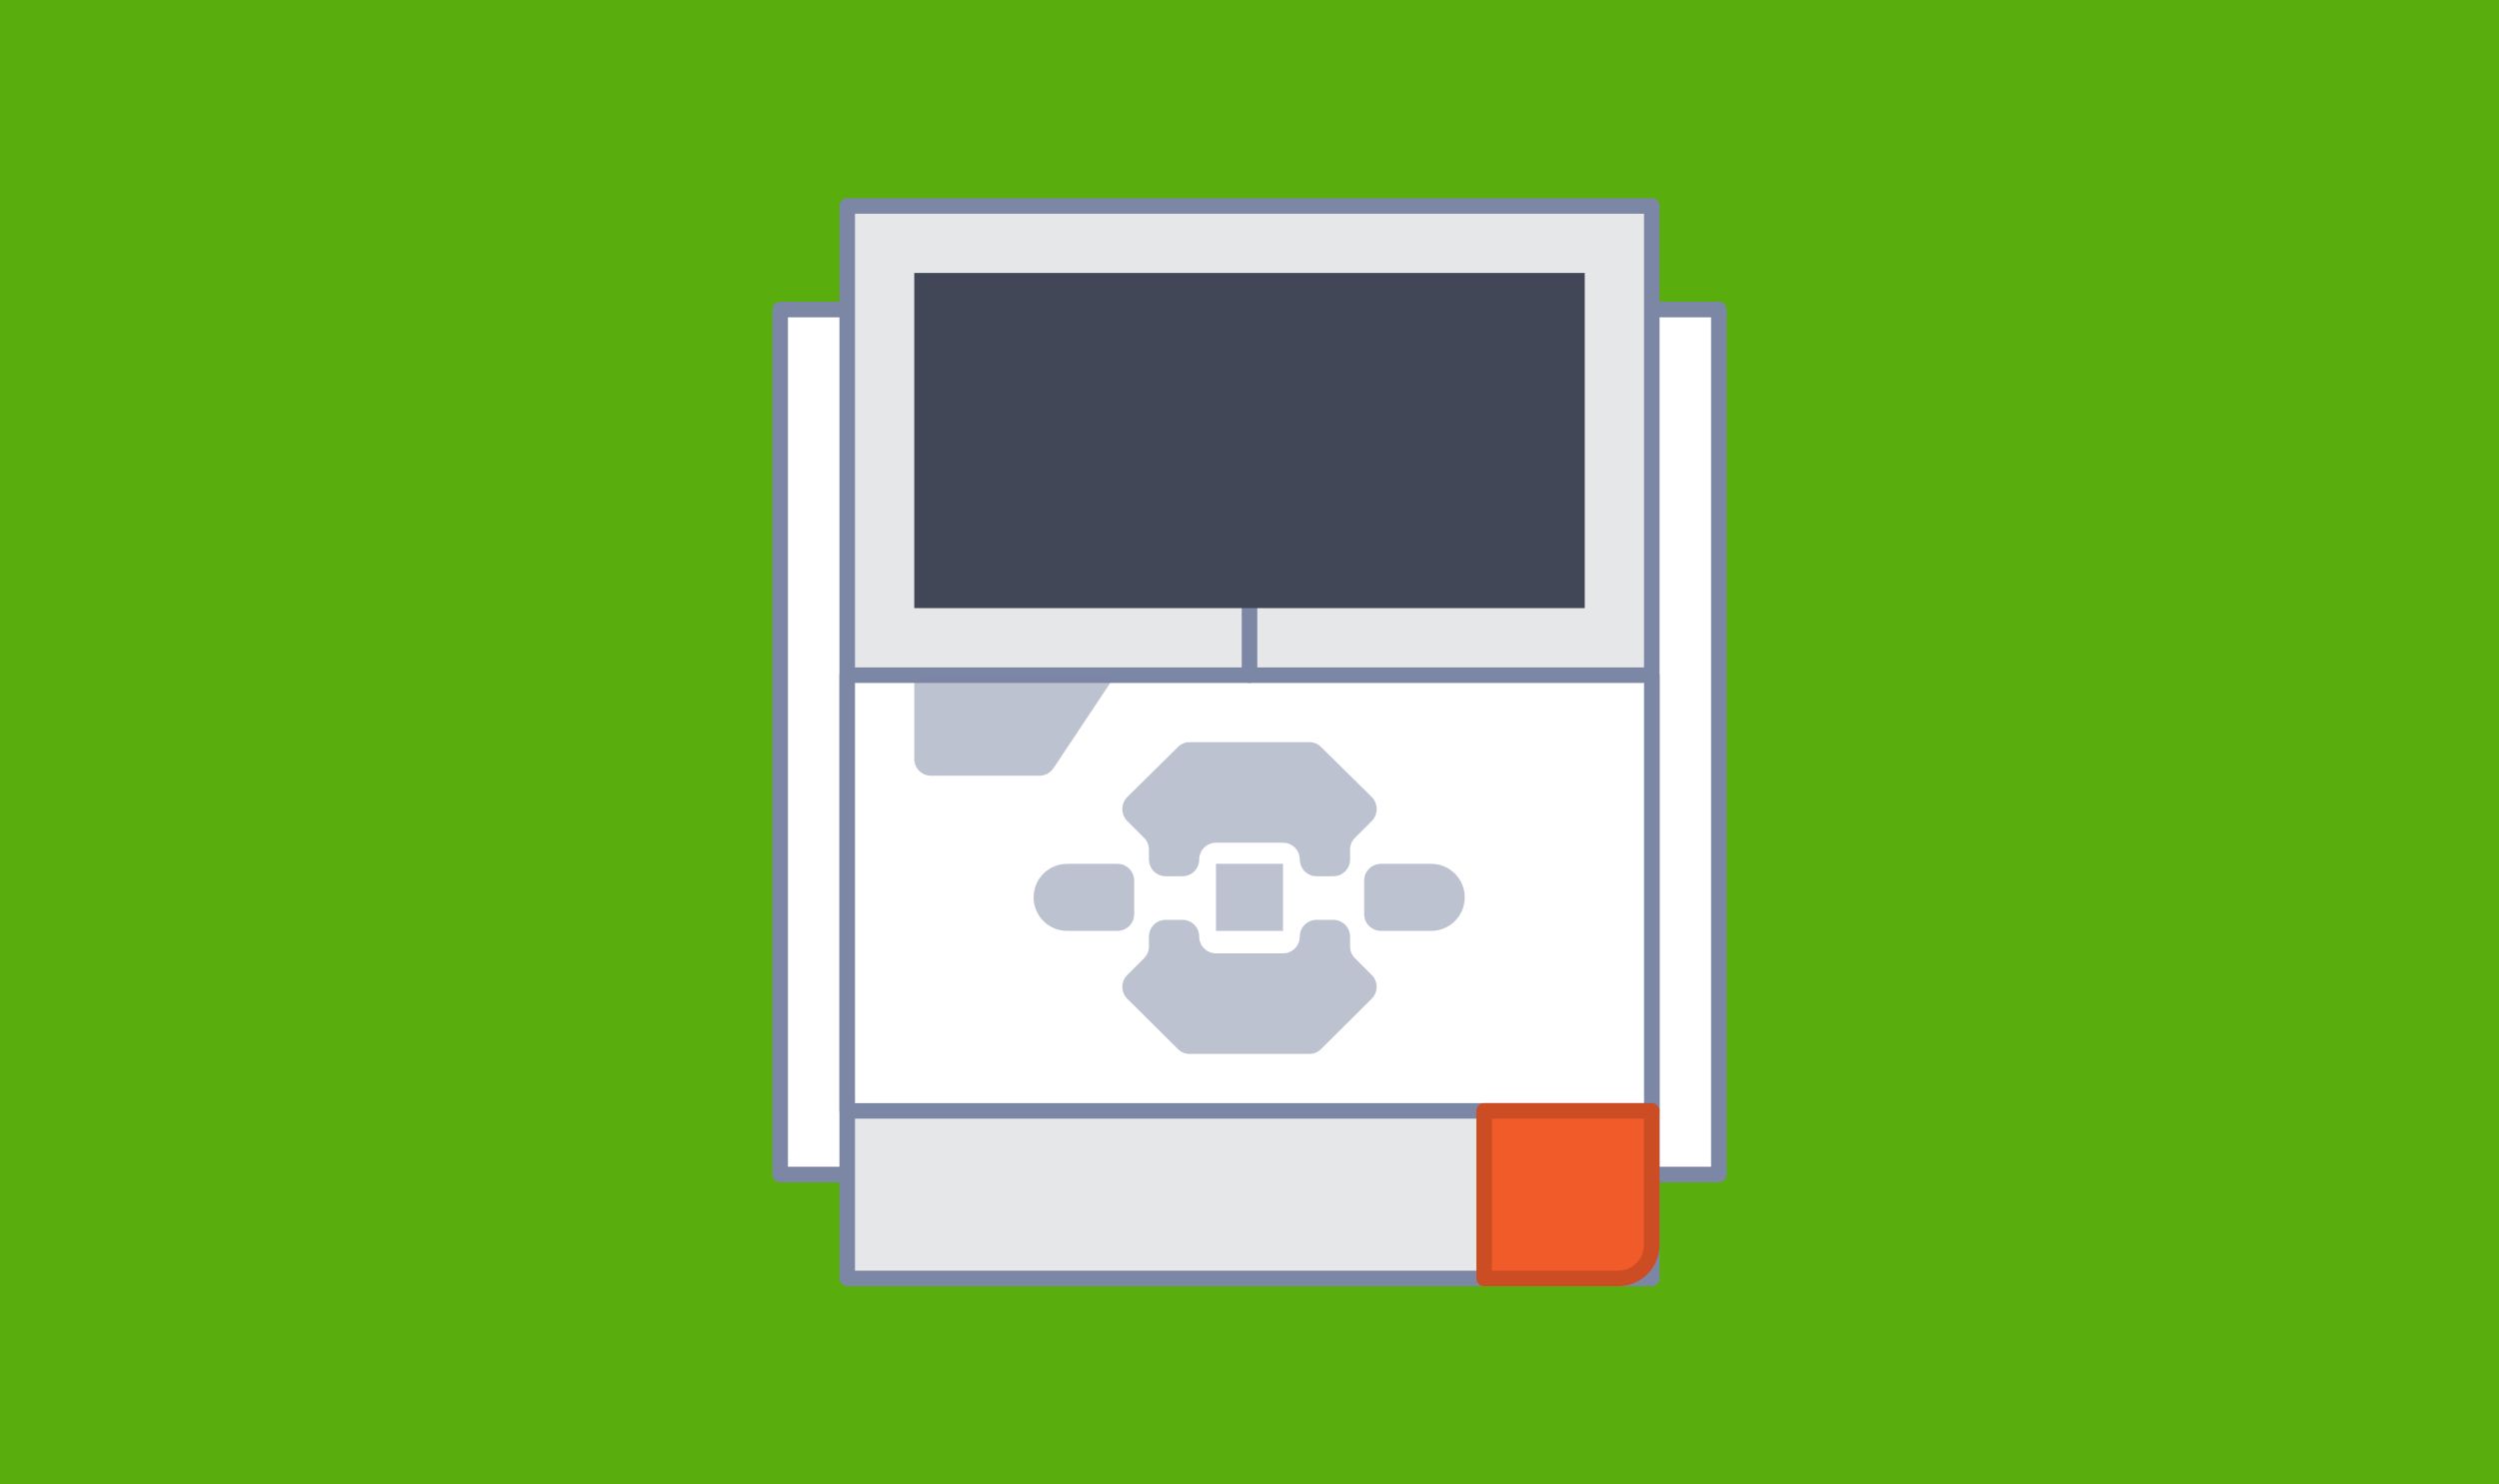 <svg version="1.1" xmlns="http://www.w3.org/2000/svg" xmlns:xlink="http://www.w3.org/1999/xlink" width="160.699" height="95.481" viewBox="0,0,160.699,95.481"><rect x="0" y="0" width="160.699" height="95.481" fill="#333333" stroke="none"/><g transform="translate(-159.65,-132.26)"><g data-paper-data="{&quot;isPaintingLayer&quot;:true}" fill-rule="nonzero" stroke-miterlimit="10" stroke-dasharray="" stroke-dashoffset="0" style="mix-blend-mode: normal"><path d="M159.65,227.74v-95.481h160.699v95.481z" fill="#59ad0d" stroke="none" stroke-width="0" stroke-linecap="butt" stroke-linejoin="miter"/><path d="M211.975,207.81c-1.191,0 -2.156,0 -2.156,0v-55.641c0,0 0.965,0 2.156,0h56.05c1.191,0 2.156,0 2.156,0v55.641c0,0 -0.965,0 -2.156,0z" fill="#ffffff" stroke="#7c87a5" stroke-width="1" stroke-linecap="round" stroke-linejoin="round"/><path d="M216.286,214.492c-1.191,0 -2.156,0 -2.156,0v-68.985c0,0 0.965,0 2.156,0h47.427c1.191,0 2.156,0 2.156,0v68.985c0,0 -0.965,0 -2.156,0z" fill="#e6e7e8" stroke="#7c87a5" stroke-width="1" stroke-linecap="round" stroke-linejoin="round"/><path d="M214.131,203.714v-28.025h51.739v28.025z" fill="#ffffff" stroke="#7c87a5" stroke-width="1" stroke-linecap="round" stroke-linejoin="round"/><path d="M240,175.688v-8.623" fill="#e6e7e8" stroke="#7c87a5" stroke-width="1" stroke-linecap="round" stroke-linejoin="round"/><path d="M220.598,171.377c-1.191,0 -2.156,0 -2.156,0v-21.558c0,0 0.965,0 2.156,0h38.804c1.191,0 2.156,0 2.156,0v21.558c0,0 -0.965,0 -2.156,0z" fill="#414757" stroke="none" stroke-width="1" stroke-linecap="butt" stroke-linejoin="miter"/><path d="M238.922,192.137c-0.595,0 -1.078,0 -1.078,0v-4.312c0,0 0.483,0 1.078,0h2.156c0.595,0 1.078,0 1.078,0v4.312c0,0 -0.483,0 -1.078,0z" fill="#7c87a5" stroke="none" stroke-width="1" stroke-linecap="butt" stroke-linejoin="miter" opacity="0.5"/><path d="M228.273,187.825h3.234c0.595,0 1.078,0.483 1.078,1.078v2.156c0,0.595 -0.483,1.078 -1.078,1.078h-3.234c-1.191,0 -2.156,-0.965 -2.156,-2.156c0,-1.191 0.965,-2.156 2.156,-2.156z" fill="#7c87a5" stroke="none" stroke-width="1" stroke-linecap="butt" stroke-linejoin="miter" opacity="0.5"/><path d="M251.706,192.137h-3.255c-0.595,0 -1.078,-0.483 -1.078,-1.078v-2.156c0,-0.595 0.483,-1.078 1.078,-1.078h3.234c1.191,0 2.156,0.965 2.156,2.156c0,1.182 -0.952,2.144 -2.134,2.156z" fill="#7c87a5" stroke="none" stroke-width="1" stroke-linecap="butt" stroke-linejoin="miter" opacity="0.5"/><path d="M226.483,182.156h-6.963c-0.595,0 -1.078,-0.483 -1.078,-1.078v-5.389h12.935l-3.988,5.993c-0.206,0.297 -0.544,0.475 -0.905,0.474z" fill="#7c87a5" stroke="none" stroke-width="1" stroke-linecap="butt" stroke-linejoin="miter" opacity="0.5"/><path d="M247.869,185.066l-1.078,1.078c-0.211,0.203 -0.328,0.484 -0.323,0.776v0.625c0,0.595 -0.483,1.078 -1.078,1.078h-1.078c-0.595,0 -1.078,-0.483 -1.078,-1.078c0,-0.595 -0.483,-1.078 -1.078,-1.078h-4.312c-0.595,0 -1.078,0.483 -1.078,1.078c0,0.595 -0.483,1.078 -1.078,1.078h-1.078c-0.595,0 -1.078,-0.483 -1.078,-1.078v-0.625c0.004,-0.292 -0.113,-0.573 -0.323,-0.776l-1.078,-1.078c-0.413,-0.426 -0.413,-1.104 0,-1.531l3.255,-3.212c0.195,-0.209 0.469,-0.327 0.755,-0.323h7.718c0.286,-0.003 0.56,0.114 0.755,0.323l3.255,3.212c0.413,0.426 0.413,1.104 0,1.531z" fill="#7c87a5" stroke="none" stroke-width="1" stroke-linecap="butt" stroke-linejoin="miter" opacity="0.5"/><path d="M232.131,194.983l1.078,-1.078c0.211,-0.203 0.328,-0.484 0.323,-0.776v-0.625c0,-0.595 0.483,-1.078 1.078,-1.078h1.078c0.595,0 1.078,0.483 1.078,1.078c0,0.595 0.483,1.078 1.078,1.078h4.312c0.595,0 1.078,-0.483 1.078,-1.078c0,-0.595 0.483,-1.078 1.078,-1.078h1.078c0.595,0 1.078,0.483 1.078,1.078v0.625c-0.004,0.292 0.113,0.573 0.323,0.776l1.078,1.078c0.411,0.419 0.411,1.09 0,1.509l-3.255,3.234c-0.195,0.209 -0.469,0.327 -0.755,0.323h-7.718c-0.286,0.003 -0.56,-0.114 -0.755,-0.323l-3.255,-3.234c-0.411,-0.419 -0.411,-1.09 0,-1.509z" fill="#7c87a5" stroke="none" stroke-width="1" stroke-linecap="butt" stroke-linejoin="miter" opacity="0.5"/><path d="M255.09,203.714h10.779v8.623c0,1.191 -0.965,2.156 -2.156,2.156h-8.623z" fill="#f15a29" stroke="#cc4c23" stroke-width="1" stroke-linecap="round" stroke-linejoin="round"/></g></g></svg>